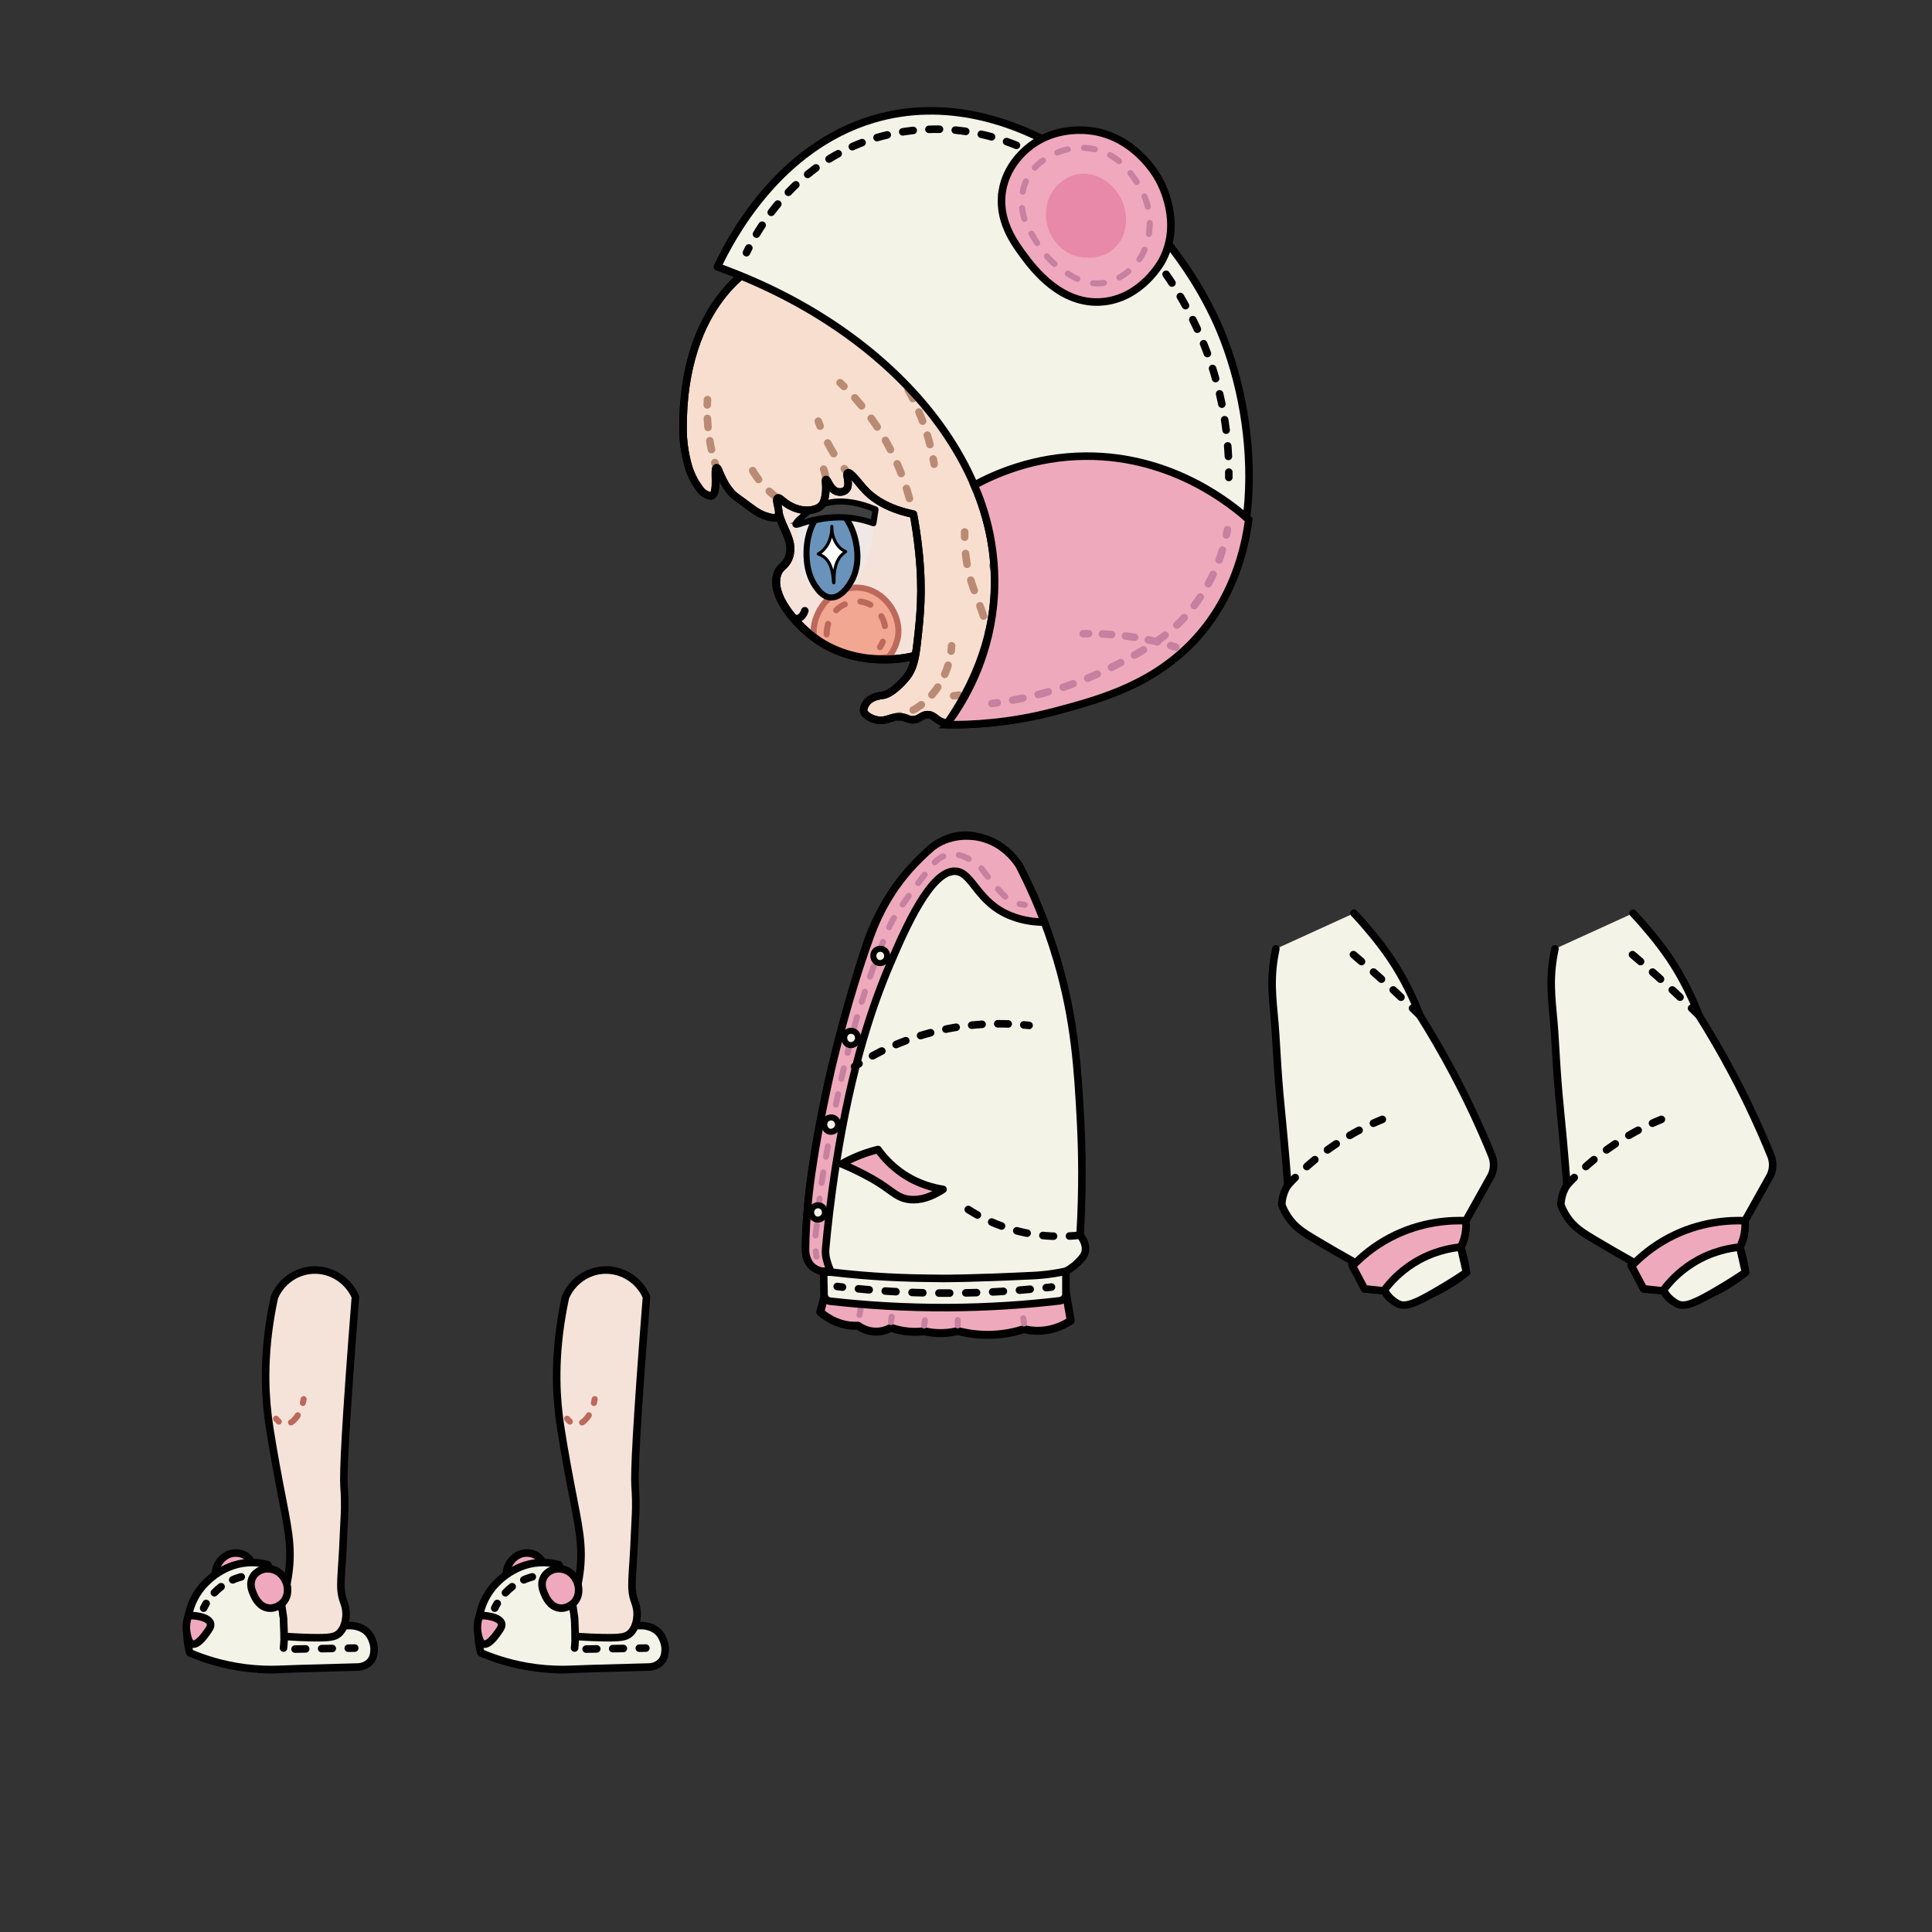 <?xml version="1.0" encoding="UTF-8"?>
<svg id="CharacterSide" xmlns="http://www.w3.org/2000/svg" viewBox="0 0 640 640">
  <rect x="0" y="0" width="640" height="640" fill="#333333" stroke="none"/>
  <defs>
    <style>
      .cls-1, .cls-2, .cls-3, .cls-4, .cls-5, .cls-6, .cls-7, .cls-8, .cls-9, .cls-10, .cls-11, .cls-12, .cls-13, .cls-14, .cls-15, .cls-16, .cls-17, .cls-18, .cls-19, .cls-20, .cls-21, .cls-22, .cls-23, .cls-24, .cls-25, .cls-26, .cls-27, .cls-28, .cls-29, .cls-30, .cls-31, .cls-32, .cls-33, .cls-34, .cls-35 {
        stroke-linecap: round;
        stroke-linejoin: round;
      }

      .cls-1, .cls-3, .cls-36, .cls-37, .cls-5, .cls-7, .cls-8, .cls-9, .cls-38, .cls-14, .cls-39, .cls-24, .cls-40, .cls-25, .cls-27, .cls-28, .cls-30, .cls-31, .cls-41 {
        stroke: #000;
      }

      .cls-1, .cls-4, .cls-11, .cls-12, .cls-38, .cls-15, .cls-18, .cls-19, .cls-22, .cls-42, .cls-26, .cls-27, .cls-29, .cls-33 {
        stroke-width: 2px;
      }

      .cls-1, .cls-28 {
        fill: #f4f3e7;
      }

      .cls-2 {
        stroke-dasharray: 0 0 3.14 4.71;
      }

      .cls-2, .cls-3, .cls-5, .cls-6, .cls-8, .cls-9, .cls-10, .cls-13, .cls-14, .cls-16, .cls-39, .cls-17, .cls-20, .cls-21, .cls-23, .cls-24, .cls-40, .cls-25, .cls-28, .cls-30, .cls-32, .cls-34, .cls-41, .cls-35 {
        stroke-width: 2.5px;
      }

      .cls-2, .cls-4, .cls-36, .cls-5, .cls-6, .cls-8, .cls-9, .cls-10, .cls-11, .cls-12, .cls-13, .cls-14, .cls-15, .cls-16, .cls-17, .cls-18, .cls-19, .cls-20, .cls-21, .cls-22, .cls-23, .cls-24, .cls-25, .cls-26, .cls-29, .cls-32, .cls-33, .cls-34, .cls-35 {
        fill: none;
      }

      .cls-2, .cls-10, .cls-13, .cls-16, .cls-17, .cls-21, .cls-32, .cls-34, .cls-35 {
        stroke: #ba8b74;
      }

      .cls-3, .cls-31, .cls-41 {
        fill: #eeaabc;
      }

      .cls-4 {
        stroke-dasharray: 0 0 3.62 5.43;
      }

      .cls-4, .cls-6, .cls-12, .cls-15, .cls-18, .cls-19, .cls-20, .cls-22, .cls-23, .cls-29 {
        stroke: #c681a0;
      }

      .cls-36, .cls-37, .cls-38, .cls-39, .cls-40, .cls-42, .cls-41 {
        stroke-miterlimit: 10;
      }

      .cls-36, .cls-37, .cls-31 {
        stroke-width: 2.64px;
      }

      .cls-37, .cls-39 {
        fill: #f5e3d9;
      }

      .cls-5 {
        stroke-dasharray: 0 0 2.99 4.49;
      }

      .cls-7 {
        fill: #fff;
      }

      .cls-8 {
        stroke-dasharray: 0 0 3.56 5.34;
      }

      .cls-9 {
        stroke-dasharray: 0 0 3.46 5.19;
      }

      .cls-10 {
        stroke-dasharray: 0 0 3.48 5.22;
      }

      .cls-11, .cls-42, .cls-26, .cls-33 {
        stroke: #bc695c;
      }

      .cls-12 {
        stroke-dasharray: 0 0 3.16 4.75;
      }

      .cls-38 {
        fill: #6993bb;
      }

      .cls-14 {
        stroke-dasharray: 0 0 3.49 5.24;
      }

      .cls-15 {
        stroke-dasharray: 0 0 3.54 5.31;
      }

      .cls-16 {
        stroke-dasharray: 0 0 3.21 4.82;
      }

      .cls-17 {
        stroke-dasharray: 0 0 3.6 5.41;
      }

      .cls-18 {
        stroke-dasharray: 0 0 3.84 5.76;
      }

      .cls-19 {
        stroke-dasharray: 0 0 3.51 5.27;
      }

      .cls-20 {
        stroke-dasharray: 0 0 3.07 4.6;
      }

      .cls-21, .cls-25, .cls-33 {
        stroke-dasharray: 0 0 3.52 5.29;
      }

      .cls-43 {
        fill: #e889a9;
      }

      .cls-44 {
        fill: #efe8e6;
      }

      .cls-23 {
        stroke-dasharray: 0 0 3.46 5.18;
      }

      .cls-40 {
        fill: #efa8bd;
      }

      .cls-42 {
        fill: #f1a791;
      }

      .cls-26 {
        stroke-dasharray: 0 0 3.3 4.4;
      }

      .cls-27 {
        fill: #3f3f3f;
      }

      .cls-29 {
        stroke-dasharray: 0 0 3.1 4.65;
      }

      .cls-30 {
        fill: #f8decf;
      }

      .cls-32 {
        stroke-dasharray: 0 0 2.98 4.46;
      }

      .cls-34 {
        stroke-dasharray: 0 0 4.06 6.09;
      }

      .cls-35 {
        stroke-dasharray: 0 0 3.26 4.89;
      }
    </style>
  </defs>
  <path class="cls-28" d="M189.13,552.99c1.41-.09,8.15-.31,26.2-.78,.48-.05,2.68-.33,4-2.16,.85-1.17,.94-2.43,1-3.17,.12-1.59-.32-2.81-.56-3.44-.14-.38-.53-1.42-1.28-2.33-1.82-2.24-4.76-2.55-5.56-2.61-10.01,.05-20.02,.1-30.04,.15-.17,4.77-.35,9.53-.52,14.3,1.15,.09,2.39,.15,3.71,.15,1.59,0,2.82-.08,3.04-.1Z"/>
  <path class="cls-40" d="M180.26,518.93c.38,2.18-.89,3.9-1.56,4.8-.71,.97-2.8,3.79-5.95,3.47-2.85-.29-4.3-2.93-4.37-3.07-1.48-2.8,.02-5.6,.26-6.03,.15-.28,1.82-3.26,5.2-3.61,.73-.07,2.83-.16,4.58,1.34,.34,.29,1.54,1.35,1.84,3.11Z"/>
  <path class="cls-28" d="M190.34,545.93c.75-7.55-.39-13.47-.97-16.03-1.07-4.67-2.68-8.55-4.23-11.57-1.54-.42-3.83-.86-6.58-.68-9.03,.58-14.59,7.24-15.41,8.25-7.39,9.13-4.17,20.58-3.85,21.63,4.59,1.95,10.76,4,18.24,4.96,4.31,.55,8.22,.64,11.6,.5"/>
  <path class="cls-40" d="M160.09,544.59c1.72,.55,4.02-2.68,4.7-3.62,.97-1.35,1.58-2.19,1.37-3.13-.42-1.86-3.99-2.59-6.07-2.64-.51-.01-.95,.02-1.27,.05-.47,1.35-1.01,3.61-.41,6.21,.28,1.23,.64,2.8,1.68,3.13Z"/>
  <g>
    <path class="cls-24" d="M163.88,532.72c.18-.37,.45-.9,.83-1.55"/>
    <path class="cls-5" d="M167.43,527.61c1.34-1.4,3.09-2.82,5.34-3.93,2.08-1.02,4.07-1.53,5.78-1.77"/>
    <path class="cls-24" d="M180.79,521.72c.7-.02,1.29,0,1.76,.03"/>
  </g>
  <path class="cls-39" d="M187.3,429.77c-3.67,17.03-3.2,30.3-2.1,39.25,.69,5.6,2.35,14.9,3.85,22.81,2.61,13.69,4.3,20.18,2.96,29.63-.6,4.21-1.59,7.6-2.36,9.83,.23,1.58,.46,3.16,.69,4.74,.07,2.01,.15,4.02,.22,6.03,3.69,.29,6.81,.4,9.15,.44,5.99,.11,7.59-.22,8.89-1.33,1.9-1.63,2.25-4.21,2.37-5.04,.39-2.73-.48-4.92-.74-5.63-1.68-4.54-.54-8.23-.01-22.21,.16-4.21,.35-6.18,.39-8.76,.05-3.89-.19-6.75-.23-7.25-.28-4.32,.4-19.71,3.78-62.67-2.42-5.59-8.01-9.13-14-8.89-5.63,.23-10.66,3.77-12.86,9.05Z"/>
  <path class="cls-40" d="M179.93,522.89c-.87,2.03-.04,4,.39,5.03,.47,1.11,1.84,4.34,4.98,4.76,2.84,.38,4.86-1.85,4.97-1.97,2.09-2.38,1.28-5.45,1.16-5.93-.08-.3-1.01-3.6-4.22-4.73-.69-.24-2.72-.82-4.77,.24-.4,.2-1.81,.95-2.51,2.59Z"/>
  <path class="cls-25" d="M194.16,546.28l19.78-.33"/>
  <g>
    <path class="cls-11" d="M187.87,469.96c.31,.4,.62,.71,.91,.96"/>
    <path class="cls-26" d="M192.82,471.21c1.23-.78,2.41-2.28,3.24-4.34"/>
    <path class="cls-11" d="M196.74,464.76c.1-.42,.19-.85,.27-1.29"/>
  </g>
  <path class="cls-28" d="M92.71,552.99c1.41-.09,8.15-.31,26.2-.78,.48-.05,2.68-.33,4-2.16,.85-1.17,.94-2.43,1-3.17,.12-1.59-.32-2.81-.56-3.44-.14-.38-.53-1.42-1.28-2.33-1.82-2.24-4.76-2.55-5.56-2.61-10.01,.05-20.02,.1-30.04,.15-.17,4.77-.35,9.53-.52,14.3,1.15,.09,2.39,.15,3.71,.15,1.59,0,2.82-.08,3.04-.1Z"/>
  <path class="cls-40" d="M83.84,518.93c.38,2.18-.89,3.9-1.56,4.8-.71,.97-2.8,3.79-5.95,3.47-2.85-.29-4.3-2.93-4.37-3.07-1.48-2.8,.02-5.6,.26-6.03,.15-.28,1.82-3.26,5.2-3.61,.73-.07,2.83-.16,4.58,1.34,.34,.29,1.54,1.35,1.84,3.11Z"/>
  <path class="cls-28" d="M93.92,545.93c.75-7.55-.39-13.47-.97-16.03-1.07-4.67-2.68-8.55-4.23-11.57-1.54-.42-3.83-.86-6.58-.68-9.03,.58-14.59,7.24-15.41,8.25-7.39,9.13-4.17,20.58-3.85,21.63,4.59,1.95,10.76,4,18.24,4.96,4.31,.55,8.22,.64,11.6,.5"/>
  <path class="cls-40" d="M63.67,544.59c1.72,.55,4.02-2.68,4.7-3.62,.97-1.35,1.58-2.19,1.37-3.13-.42-1.86-3.99-2.59-6.07-2.64-.51-.01-.95,.02-1.27,.05-.47,1.35-1.01,3.61-.41,6.21,.28,1.23,.64,2.8,1.68,3.13Z"/>
  <g>
    <path class="cls-24" d="M67.46,532.72c.18-.37,.45-.9,.83-1.55"/>
    <path class="cls-5" d="M71.01,527.61c1.34-1.4,3.09-2.82,5.34-3.93,2.08-1.02,4.07-1.53,5.78-1.77"/>
    <path class="cls-24" d="M84.37,521.72c.7-.02,1.29,0,1.76,.03"/>
  </g>
  <path class="cls-39" d="M90.88,429.77c-3.67,17.03-3.2,30.3-2.1,39.25,.69,5.6,2.35,14.9,3.85,22.81,2.61,13.69,4.3,20.18,2.96,29.63-.6,4.21-1.59,7.6-2.36,9.83,.23,1.58,.46,3.16,.69,4.74,.07,2.01,.15,4.02,.22,6.03,3.69,.29,6.81,.4,9.15,.44,5.99,.11,7.59-.22,8.89-1.33,1.9-1.63,2.25-4.21,2.37-5.04,.39-2.73-.48-4.92-.74-5.63-1.68-4.54-.54-8.23-.01-22.21,.16-4.21,.35-6.18,.39-8.76,.05-3.89-.19-6.75-.23-7.25-.28-4.32,.4-19.71,3.78-62.67-2.42-5.59-8.01-9.13-14-8.89-5.63,.23-10.66,3.77-12.86,9.05Z"/>
  <path class="cls-40" d="M83.51,522.89c-.87,2.03-.04,4,.39,5.03,.47,1.11,1.84,4.34,4.98,4.76,2.84,.38,4.86-1.85,4.97-1.97,2.09-2.38,1.28-5.45,1.16-5.93-.08-.3-1.01-3.6-4.22-4.73-.69-.24-2.72-.82-4.77,.24-.4,.2-1.81,.95-2.51,2.59Z"/>
  <path class="cls-25" d="M97.74,546.28l19.78-.33"/>
  <g>
    <path class="cls-11" d="M91.45,469.96c.31,.4,.62,.71,.91,.96"/>
    <path class="cls-26" d="M96.4,471.21c1.23-.78,2.41-2.28,3.24-4.34"/>
    <path class="cls-11" d="M100.32,464.76c.1-.42,.19-.85,.27-1.29"/>
  </g>
  <g>
    <path class="cls-31" d="M273.93,426.12c-.7,2.95-1.44,5.79-2.21,8.52,1.29,1.1,3.11,2.39,5.42,3.32,2.86,1.15,5.36,1.28,7.07,1.2,1.01,.7,2.76,1.7,5.07,1.92,2.68,.26,4.79-.66,5.88-1.25,1.65,.58,3.68,1.1,6.03,1.28,1.85,.15,3.52,.06,4.94-.13,1.68,.4,3.75,.7,6.11,.63,1.9-.05,3.6-.34,5.03-.7,3.02,.79,6.89,1.42,11.37,1.25,4.16-.16,7.74-.96,10.59-1.87,1.97,.49,4.94,.9,8.48,.14,2.97-.63,5.34-1.87,6.99-2.94-2.33-13.45-4.66-26.9-7-40.35-1.97,.04-4.21,.23-6.65,.7-2.43,.47-4.61,1.12-6.5,1.83-2.8-.37-6.19-.51-10,0-2.49,.33-4.74,.89-6.72,1.52-1.08-.2-2.43-.33-3.96-.22-1.65,.13-3.06,.51-4.17,.91-1.37-.81-3.17-1.68-5.34-2.22-1.73-.43-3.28-.54-4.56-.52-1.11-.44-2.42-.82-3.88-1.04-2.95-.44-5.48-.05-7.33,.46-3.2-1-6.41-2-9.61-2.99-.9,9.33-2.46,19.64-5.05,30.54Z"/>
    <g>
      <path class="cls-22" d="M284.72,435.61c.11-.57,.22-1.15,.33-1.73"/>
      <path class="cls-15" d="M285.95,428.64c.31-1.94,.6-3.96,.86-6.05,.4-3.1,.7-6.07,.94-8.9"/>
      <path class="cls-22" d="M287.96,411.04c.04-.59,.08-1.18,.12-1.76"/>
    </g>
    <g>
      <path class="cls-22" d="M295.16,437.95c.08-.58,.15-1.16,.23-1.75"/>
      <path class="cls-12" d="M295.99,431.49c.08-.66,.16-1.32,.24-1.99,.79-6.54,1.47-12.96,2.06-19.24"/>
      <path class="cls-22" d="M298.5,407.9c.05-.59,.1-1.17,.16-1.75"/>
    </g>
    <g>
      <path class="cls-22" d="M306.14,439.1c.08-.57,.17-1.15,.25-1.74"/>
      <path class="cls-29" d="M306.97,432.75c.11-.98,.22-1.97,.33-2.98,.36-3.52,.62-6.91,.79-10.14"/>
      <path class="cls-22" d="M308.2,417.3c.03-.59,.05-1.18,.07-1.76"/>
    </g>
    <g>
      <path class="cls-22" d="M339.23,438.41c-.09-.58-.18-1.16-.27-1.74"/>
      <path class="cls-18" d="M338.11,430.98c-.28-1.94-.55-3.92-.81-5.91-.46-3.49-.88-6.91-1.25-10.26"/>
      <path class="cls-22" d="M335.73,411.94c-.06-.59-.12-1.17-.18-1.75"/>
    </g>
    <g>
      <path class="cls-22" d="M317.27,439.04c0-.58,0-1.17-.02-1.76"/>
      <path class="cls-22" d="M317.09,431.27c-.02-.59-.05-1.18-.08-1.76"/>
    </g>
  </g>
  <path class="cls-28" d="M302.32,287.02c-9.94,10.61-13.99,22.03-15.2,25.56,0,0-19.51,56.8-20.3,100.59-.03,1.64,.11,4.19,1.83,5.98,1.33,1.39,3.1,1.81,4.17,1.96,.05,2.44,.1,4.88,.15,7.31-.01,.13-.11,1.27,.77,2.06,.64,.58,1.4,.6,1.6,.6,11.51,1.29,24.45,2.14,38.59,2.08,13.47-.06,25.84-.94,36.89-2.22,.22-.01,.87-.08,1.47-.58,.55-.46,.75-1.03,.81-1.25v-8c2.13-1.13,3.58-2.45,4.54-3.5,.87-.96,1.48-1.64,1.78-2.67,.78-2.64-1.17-5.2-1.63-5.78,.92-15.38,.66-28.33,.15-37.93-.89-16.75-1.85-33.09-7.7-53.04-3.97-13.52-8.86-24.21-12.6-31.44-1-1.3-8.57-10.81-19.1-10.04-6.92,.51-11.53,5.3-16.21,10.3Z"/>
  <path class="cls-3" d="M275.37,421.42c-.26-.49-.53-1.05-.77-1.67-.3-.75-.51-1.45-.66-2.07,0,0,0,0,0,0-.4-1.24-.55-2.56-.44-3.96,.59-6.57,1.62-16.36,3.47-28.16,5.23-33.24,12.44-53.45,17.86-66.17,4.89-11.49,13.7-31.74,21.97-30.75,5.48,.65,6.94,10.33,18.03,14.75,4.58,1.83,8.73,2.07,11.13,2.06-1.14-3-2.41-6.14-3.85-9.37-1.47-3.3-2.97-6.41-4.47-9.32-.82-1.31-4.84-7.44-12.8-9.31-1.32-.31-7.05-1.51-13,1.3-2.41,1.14-3.88,2.52-6.72,5.25-5.92,5.68-9.41,11.17-10.62,13.17-3.58,5.86-5.43,10.85-6.33,13.33-7.37,20.3-12.38,41.94-12.81,43.82-.57,2.48-4.3,18.93-6.52,34.47-1.23,8.66-1.75,15.32-1.93,21.49-.05,1.61-.06,2.94-.07,3.85,0,1.19,.36,3.06,1.41,4.53,2.1,2.94,6.53,2.8,7.13,2.77Z"/>
  <g>
    <path class="cls-22" d="M270.5,416.28c-.08-.44-.18-1.03-.26-1.74"/>
    <path class="cls-19" d="M270.14,409.27c.11-1.31,.28-2.25,.35-2.66,1.14-6.36-.19-5.84,3.78-27,2.33-12.44,4.31-22.99,8.22-37.56,1.11-4.14,5.38-19.76,12.56-36,0,0,2.11-4.77,13-18.56,1.19-1.5,2.98-3.71,5.89-4.33,4.87-1.04,9.64,3.06,10.67,4,.97,.89,.31,.5,4.11,5.11,3.24,3.93,4.67,5.36,6.57,6.29"/>
    <path class="cls-22" d="M337.76,299.45c.68,.16,1.28,.23,1.74,.27"/>
  </g>
  <path class="cls-24" d="M272.83,421.11c1.74,.22,4.23,.52,7.22,.83,13.59,1.4,23.87,1.49,32.44,1.56,0,0,8.98,.06,29.44-.93,1.24-.06,3.9-.2,7.33-.74,1.68-.26,3.02-.54,3.83-.72"/>
  <path class="cls-1" d="M273.73,370.8c-.86,.81-.69,1.97-.66,2.12,.13,.77,.65,1.63,1.55,1.91,1.14,.35,2.49-.36,2.89-1.57,.35-1.05-.1-2.31-1.13-2.84-.86-.45-1.95-.29-2.65,.37Z"/>
  <path class="cls-1" d="M269.39,399.9c-.86,.81-.69,1.97-.66,2.12,.13,.77,.65,1.63,1.55,1.91,1.14,.35,2.49-.36,2.89-1.57,.35-1.05-.1-2.31-1.13-2.84-.86-.45-1.95-.29-2.65,.37Z"/>
  <path class="cls-1" d="M280.34,342.1c-.86,.81-.69,1.97-.66,2.12,.13,.77,.65,1.63,1.55,1.91,1.14,.35,2.49-.36,2.89-1.57,.35-1.05-.1-2.31-1.13-2.84-.86-.45-1.95-.29-2.65,.37Z"/>
  <path class="cls-1" d="M290,314.93c-.86,.81-.69,1.97-.66,2.12,.13,.77,.65,1.63,1.55,1.91,1.14,.35,2.49-.36,2.89-1.57,.35-1.05-.1-2.31-1.13-2.84-.86-.45-1.95-.29-2.65,.37Z"/>
  <path class="cls-3" d="M278.82,385.57c1.65-.94,3.61-1.92,5.87-2.82,2.24-.89,4.33-1.51,6.17-1.96,1.55,2.18,4.18,5.29,8.22,8.03,5.28,3.56,10.4,4.73,13.31,5.17-5.39,3.52-9.3,3.7-11.87,3.23-3.85-.72-5.49-3.26-11.43-6.64-4.28-2.43-7.94-4.05-10.28-5.01Z"/>
  <g>
    <path class="cls-24" d="M277.33,426.16c.58,.07,1.16,.14,1.75,.21"/>
    <path class="cls-8" d="M284.38,426.94c9.45,.92,19.81,1.48,30.97,1.41,10.25-.06,19.8-.64,28.56-1.52"/>
    <path class="cls-24" d="M346.56,426.55c.59-.06,1.17-.13,1.75-.2"/>
  </g>
  <path class="cls-25" d="M357.79,409.16c-4.99,.59-13.33,.91-22.96-2-7.05-2.13-12.42-5.27-16-7.78"/>
  <g>
    <path class="cls-24" d="M283.08,353.31c.47-.3,.96-.62,1.48-.95"/>
    <path class="cls-9" d="M289.04,349.75c6.66-3.62,16.04-7.58,27.82-9.48,7.48-1.21,14.19-1.3,19.7-.96"/>
    <path class="cls-24" d="M339.15,339.51c.6,.05,1.18,.11,1.75,.17"/>
  </g>
  <g>
    <path class="cls-28" d="M422.64,314.33c-.12,.57-.3,1.43-.48,2.49-1.67,9.75-.14,16.63,.4,25.66,.55,9.23,.83,13.84,1.34,19.73,.62,7.06,1.17,11.61,2.06,22.28,.29,3.42,.51,6.25,.65,8.15-.43,.66-.92,1.55-1.31,2.66-.53,1.52-.67,2.86-.69,3.82,.37,1,1.01,2.45,2.06,4.01,2.29,3.41,5.07,5.15,8.91,7.44,5,2.99,9.23,5.4,12.44,7.19-.07,.2-.28,.87,0,1.66,.23,.66,.68,1.03,.87,1.16,1.05,2.13,2.09,4.26,3.14,6.39,2.19,.14,4.38,.28,6.56,.42,.21,.56,.83,1.96,2.34,3.05,1.5,1.09,3.03,1.24,3.62,1.27,3.09-.6,5.6-1.43,7.44-2.15,2.44-.96,7.02-2.81,11.45-6.95,.63-.59,1.13-1.1,1.47-1.47,.08-1.23,.07-2.77-.2-4.5-.2-1.34-.51-2.52-.84-3.5,.27-.45,.64-1.14,.96-2.03,.52-1.48,.61-2.75,.71-4.3,.04-.63,.07-1.44,.05-2.4,2.77-4.96,5.55-9.92,8.32-14.88,.29-.58,.63-1.41,.78-2.45,.28-1.9-.19-3.44-.49-4.21-3.47-8.54-7.65-17.69-12.72-27.25-3.65-6.89-7.38-13.27-11.07-19.14-2.14-5.57-5.24-12.26-9.64-18.81-4.06-6.04-8.84-11.4-10.47-13.22-.72-.81-1.34-1.47-1.77-1.93"/>
    <path class="cls-3" d="M448.02,419.4c2.74-2.86,6.84-6.46,12.5-9.44,10.33-5.43,20.09-5.77,25.07-5.58,.1,1.12,.12,2.68-.24,4.51-.36,1.81-.97,3.24-1.48,4.23,.48,1.45,.94,3.08,1.31,4.87,.26,1.24,.45,2.42,.59,3.52-2.43,2-5.82,4.39-10.18,6.46-4.2,1.99-8.04,3.09-11.04,3.72-.3,.02-2.17,.14-3.62-1.27-1.06-1.03-1.28-2.26-1.34-2.68-2.52-.27-5.05-.53-7.57-.8-1.33-2.52-2.67-5.03-4-7.55Z"/>
    <path class="cls-25" d="M426.62,392.62c3.71-4.05,8.85-8.89,15.64-13.46,5.71-3.84,11.13-6.5,15.66-8.35"/>
    <path class="cls-28" d="M458.59,427.36c1.81-2.43,4.94-5.98,9.77-8.99,6.25-3.9,12.24-4.93,15.52-5.26,.63,2.8,1.27,5.59,1.9,8.39-4.24,2.85-8.02,5.12-11.08,6.87-5.56,3.18-8.99,4.74-11.43,3.6-1.75-.82-3.13-2.35-3.13-2.35-.76-.85-1.25-1.67-1.55-2.27Z"/>
    <path class="cls-25" d="M470.43,336.46c-4.33-4.29-8.93-8.64-13.82-13.02-3.03-2.72-6.03-5.33-9-7.83"/>
  </g>
  <g>
    <path class="cls-28" d="M515.09,314.33c-.12,.57-.3,1.43-.48,2.49-1.67,9.75-.14,16.63,.4,25.66,.55,9.23,.83,13.84,1.34,19.73,.62,7.06,1.17,11.61,2.06,22.28,.29,3.42,.51,6.25,.65,8.15-.43,.66-.92,1.55-1.31,2.66-.53,1.52-.67,2.86-.69,3.82,.37,1,1.01,2.45,2.06,4.01,2.29,3.41,5.07,5.15,8.91,7.44,5,2.99,9.23,5.4,12.44,7.19-.07,.2-.28,.87,0,1.66,.23,.66,.68,1.03,.87,1.16,1.05,2.13,2.09,4.26,3.14,6.39,2.19,.14,4.38,.28,6.56,.42,.21,.56,.83,1.96,2.34,3.05,1.5,1.09,3.03,1.24,3.62,1.27,3.09-.6,5.6-1.43,7.44-2.15,2.44-.96,7.02-2.81,11.45-6.95,.63-.59,1.13-1.1,1.47-1.47,.08-1.23,.07-2.77-.2-4.5-.2-1.34-.51-2.52-.84-3.5,.27-.45,.64-1.14,.96-2.03,.52-1.48,.61-2.75,.71-4.3,.04-.63,.07-1.44,.05-2.4,2.77-4.96,5.55-9.92,8.32-14.88,.29-.58,.63-1.41,.78-2.45,.28-1.9-.19-3.44-.49-4.21-3.47-8.54-7.65-17.69-12.72-27.25-3.65-6.89-7.38-13.27-11.07-19.14-2.14-5.57-5.24-12.26-9.64-18.81-4.06-6.04-8.84-11.4-10.47-13.22-.72-.81-1.34-1.47-1.77-1.93"/>
    <path class="cls-3" d="M540.47,419.4c2.74-2.86,6.84-6.46,12.5-9.44,10.33-5.43,20.09-5.77,25.07-5.58,.1,1.12,.12,2.68-.24,4.51-.36,1.81-.97,3.24-1.48,4.23,.48,1.45,.94,3.08,1.31,4.87,.26,1.24,.45,2.42,.59,3.52-2.43,2-5.82,4.39-10.18,6.46-4.2,1.99-8.04,3.09-11.04,3.72-.3,.02-2.17,.14-3.62-1.27-1.06-1.03-1.28-2.26-1.34-2.68-2.52-.27-5.05-.53-7.57-.8-1.33-2.52-2.67-5.03-4-7.55Z"/>
    <path class="cls-25" d="M519.06,392.62c3.71-4.05,8.85-8.89,15.64-13.46,5.71-3.84,11.13-6.5,15.66-8.35"/>
    <path class="cls-28" d="M551.03,427.36c1.81-2.43,4.94-5.98,9.77-8.99,6.25-3.9,12.24-4.93,15.52-5.26,.63,2.8,1.27,5.59,1.9,8.39-4.24,2.85-8.02,5.12-11.08,6.87-5.56,3.18-8.99,4.74-11.43,3.6-1.75-.82-3.13-2.35-3.13-2.35-.76-.85-1.25-1.67-1.55-2.27Z"/>
    <path class="cls-25" d="M562.87,336.46c-4.33-4.29-8.93-8.64-13.82-13.02-3.03-2.72-6.03-5.33-9-7.83"/>
  </g>
  <g>
    <g>
      <path class="cls-37" d="M257.48,166.88c.29,7.27,6.03,11.62,3.87,17.72-1.11,3.13-2.9,2.79-3.85,5.63-2.32,6.94,5.94,16.24,11.85,20.74,8.85,6.74,18.42,7.29,21.93,7.45,11.44,.5,20.02-3.81,23.7-5.97,14.09-16.62,14.29-39.93,2.07-54.22-14.17-16.58-41.87-17.3-52.74-6.22-1.28,1.31-7.14,7.27-6.83,14.88Z"/>
      <g>
        <path class="cls-24" d="M261.5,203.22c.65,1.25,1.74,1.9,2.82,1.67,1.63-.35,2.27-2.48,2.29-2.57"/>
        <path class="cls-42" d="M297.62,208.7c.1,4.32-2.13,7.57-3.17,8.89-2.7,.44-7.7,.88-13.57-.82-5.39-1.56-9.14-4.23-11.2-5.94-.11-.59-.19-1.31-.16-2.13,.17-5.59,5.15-14.05,14.05-14.05,8.36,0,13.89,7.46,14.05,14.05Z"/>
        <path class="cls-44" d="M264.7,174.11c-.56,1.52-1.48,4.57-1.21,8.45,.09,1.35,.5,7.18,4.54,11.05,3.15,3.02,7.25,3.64,10.5,2.48,6.83-2.43,9.18-12.18,9.9-15.15,.76-3.14,.9-5.87,.91-7.7-3.01-1.06-7.53-2.19-13.03-1.89-4.86,.27-8.83,1.56-11.61,2.76Z"/>
        <path class="cls-38" d="M269.79,172.42c-.96,1.81-2.06,4.5-2.46,7.96-.23,2.01-.73,8.67,2.73,13.7,.87,1.26,2.39,3.48,4.75,3.81,4.44,.63,7.58-6.01,7.77-6.42,2.68-5.84,.91-12.23,.5-13.7-.85-3.06-2.16-5.19-3.03-6.39-1.45-.05-3.04-.02-4.75,.13-2.02,.18-3.87,.51-5.52,.91Z"/>
        <path class="cls-7" d="M275.55,174.37c.02,.84,0,3.36-1.31,5.81-1.11,2.06-2.55,2.98-3.18,3.33,1.02,.34,2.23,1,3.18,2.35,2,2.86,1.71,7.26,1.97,7.24,.25-.02-.36-4.02,1.21-7.24,.76-1.57,1.84-2.53,2.73-3.13-.61-.25-1.93-.93-3.03-2.61-1.54-2.34-1.57-5.01-1.57-5.74Z"/>
        <path class="cls-27" d="M263.49,173.73c-.24-.68,3.3-3.59,5.45-4.96,3.19-2.02,9.81-4.76,21.1,0-.24,1.52-.47,3.04-.71,4.57-3.79-1.36-7-1.81-9.29-1.96-6.05-.38-11.24,1.01-11.81,1.17-2.76,.76-4.58,1.64-4.75,1.17Z"/>
        <path class="cls-33" d="M273.83,210.15c-.01-.45-.09-5.85,4.33-9,.58-.41,4.34-2.99,8.78-1.44,4.94,1.72,6.05,6.93,6.11,7.22,.76,3.85-1.14,6.83-1.56,7.44"/>
      </g>
      <path class="cls-36" d="M257.48,166.88c.29,7.27,6.03,11.62,3.87,17.72-1.11,3.13-2.9,2.79-3.85,5.63-2.32,6.94,5.94,16.24,11.85,20.74,8.85,6.74,18.42,7.29,21.93,7.45,11.44,.5,20.02-3.81,23.7-5.97,14.09-16.62,14.29-39.93,2.07-54.22-14.17-16.58-41.87-17.3-52.74-6.22-1.28,1.31-7.14,7.27-6.83,14.88Z"/>
    </g>
    <g>
      <path class="cls-30" d="M251.36,87.34c17.9-8.21,37.02,1.7,40.52,3.51,13.57,7.03,19.64,17.73,27.93,31.58,11.41,19.08,14.48,38.64,20.62,77.78,.27,1.7,.92,6.09,0,11.61-2.35,14.17-12.97,23.6-20.1,26.36-2.5,.97-5.58,2.16-8.48,.91-2.06-.89-2.75-2.45-4.7-2.35-1.9,.1-2.56,1.67-4.83,1.7-1.22,.02-1.49-.43-2.87-.78-3.82-.97-5.3,1.57-9,.82-1.9-.39-4.26-1.62-4.37-3.16-.06-.91,.64-2.35,1.69-3.28,0,0,.06-.06,.14-.12,1.65-1.35,4.13-1.55,4.31-1.57,3.18-.27,7.14-4.89,7.76-5.61,2.53-2.94,3.25-6.31,3.91-12.27,.93-8.32,1.85-16.45,.52-29.49-.55-5.38-1.28-9.77-1.83-12.66-9-1.85-13.88-5.5-16.7-8.74-1.48-1.7-4.25-5.42-5.09-4.96-.78,.43,1.09,3.98-.52,5.61-.73,.74-1.96,.89-2.87,.65-2.45-.63-3.25-4.22-3.78-4.05-.42,.14,.3,2.32-.26,5.48-.35,1.99-.92,2.71-1.17,3-.97,1.09-2.25,1.38-3.13,1.57-.5,.1-3.16,.62-6.52-.91-3.12-1.42-4.27-3.42-4.96-3-1.01,.61,1.4,4.97-.13,6.26-.7,.59-1.89,.26-3.26-.13-2.35-.66-3.93-1.8-5.22-2.74-3.92-2.87-5.88-4.31-6.13-4.57-4.09-4.21-4.69-9.06-5.48-8.87-1.04,.24,.66,8.4-1.57,9.27-.61,.24-1.34-.14-2.09-.52-1.18-.6-1.76-1.46-2.87-3.13-.49-.74-1.38-2.19-2.18-4.23,0,0-.31-.8-.56-1.64,0,0-1.76-5.51-1.83-11.88-.49-43.71,25.12-55.45,25.12-55.45Z"/>
      <g>
        <path class="cls-13" d="M280.87,105.61c.44,.34,.9,.71,1.37,1.1"/>
        <path class="cls-35" d="M285.91,109.94c4.21,3.93,9.05,9.33,13.36,16.43,5.31,8.75,7.98,17.06,9.37,23.28"/>
        <path class="cls-13" d="M309.14,152.04c.12,.6,.22,1.18,.31,1.73"/>
      </g>
      <g>
        <path class="cls-13" d="M319.55,176.2c-.01,.6-.01,1.19,0,1.76"/>
        <path class="cls-17" d="M319.85,183.36c.51,4.82,1.56,8.58,2.57,11.37,.69,1.89,2.35,6.08,4.44,12.53,1.18,3.66,1.8,5.9,1.83,8.87,.02,2.43,.05,5.67-1.83,8.61-1.7,2.67-4.33,4.1-6.6,4.86"/>
        <path class="cls-13" d="M317.64,230.27c-.84,.15-1.47,.2-1.74,.22"/>
      </g>
      <g>
        <path class="cls-13" d="M328.94,187.42c.18,.57,.35,1.13,.52,1.69"/>
        <path class="cls-2" d="M330.79,193.63c1.38,4.83,2.49,9.15,3.37,12.85,.91,3.8,1.64,7.21,.78,11.48-.29,1.47-.73,2.79-1.21,3.95"/>
        <path class="cls-13" d="M332.72,224.02c-.31,.57-.62,1.07-.9,1.51"/>
      </g>
      <g>
        <path class="cls-13" d="M296.39,237.54c.5-.11,1.07-.26,1.7-.46"/>
        <path class="cls-16" d="M302.51,235.2c.75-.41,1.52-.89,2.29-1.45,4.42-3.17,6.48-7.03,7.44-8.87,1.27-2.45,2.01-4.8,2.45-6.83"/>
        <path class="cls-13" d="M315.08,215.67c.08-.64,.13-1.23,.16-1.75"/>
      </g>
      <g>
        <path class="cls-13" d="M280.79,156.63c-.37-.43-.74-.89-1.11-1.37"/>
        <path class="cls-34" d="M276.19,150.27c-.08-.12-.15-.24-.22-.37-1.25-2.05-2.27-4.04-3.12-5.91"/>
        <path class="cls-13" d="M271.67,141.18c-.22-.57-.42-1.12-.6-1.65"/>
      </g>
      <g>
        <path class="cls-13" d="M237.33,154.93c-.18-.54-.36-1.1-.53-1.68"/>
        <path class="cls-32" d="M235.69,148.93c-.13-.61-.26-1.23-.38-1.86-.73-3.9-1.01-7.51-1.04-10.69"/>
        <path class="cls-13" d="M234.29,134.14c.02-.61,.04-1.19,.07-1.76"/>
      </g>
      <g>
        <path class="cls-13" d="M278.29,126.79c.42,.39,.84,.8,1.27,1.22"/>
        <path class="cls-10" d="M283.16,131.79c2.62,2.93,5.34,6.38,7.92,10.4,6.03,9.39,9.15,18.48,10.84,25.48"/>
        <path class="cls-13" d="M302.48,170.22c.12,.6,.24,1.17,.34,1.73"/>
      </g>
      <path class="cls-21" d="M257.56,164.98c-1.38-1-2.95-2.31-4.5-4.01-2.69-2.94-4.31-5.91-5.29-8.12"/>
      <path class="cls-21" d="M273.61,158.84c-.07-.74-.21-1.62-.49-2.58-.43-1.49-1.04-2.67-1.57-3.52"/>
      <path class="cls-24" d="M251.36,87.34c17.9-8.21,37.02,1.7,40.52,3.51,13.57,7.03,19.64,17.73,27.93,31.58,11.41,19.08,14.48,38.64,20.62,77.78,.27,1.7,.92,6.09,0,11.61-2.35,14.17-12.97,23.6-20.1,26.36-2.5,.97-5.58,2.16-8.48,.91-2.06-.89-2.75-2.45-4.7-2.35-1.9,.1-2.56,1.67-4.83,1.7-1.22,.02-1.49-.43-2.87-.78-3.82-.97-5.3,1.57-9,.82-1.9-.39-4.26-1.62-4.37-3.16-.06-.91,.64-2.35,1.69-3.28,0,0,.06-.06,.14-.12,1.65-1.35,4.13-1.55,4.31-1.57,3.18-.27,7.14-4.89,7.76-5.61,2.53-2.94,3.25-6.31,3.91-12.27,.93-8.32,1.85-16.45,.52-29.49-.55-5.38-1.28-9.77-1.83-12.66-9-1.85-13.88-5.5-16.7-8.74-1.48-1.7-4.25-5.42-5.09-4.96-.78,.43,1.09,3.98-.52,5.61-.73,.74-1.96,.89-2.87,.65-2.45-.63-3.25-4.22-3.78-4.05-.42,.14,.3,2.32-.26,5.48-.35,1.99-.92,2.71-1.17,3-.97,1.09-2.25,1.38-3.13,1.57-.5,.1-3.16,.62-6.52-.91-3.12-1.42-4.27-3.42-4.96-3-1.01,.61,1.4,4.97-.13,6.26-.7,.59-1.89,.26-3.26-.13-2.35-.66-3.93-1.8-5.22-2.74-3.92-2.87-5.88-4.31-6.13-4.57-4.09-4.21-4.69-9.06-5.48-8.87-1.04,.24,.66,8.4-1.57,9.27-.61,.24-1.34-.14-2.09-.52-1.18-.6-1.76-1.46-2.87-3.13-.49-.74-1.38-2.19-2.18-4.23,0,0-.31-.8-.56-1.64,0,0-1.76-5.51-1.83-11.88-.49-43.71,25.12-55.45,25.12-55.45Z"/>
    </g>
  </g>
  <path class="cls-28" d="M237.64,88.4c4.55-9.59,20.23-39.53,51.56-48.91,46.83-14.01,97.08,27.36,114.96,69.84,13.91,33.04,14.77,81.57-11.26,105.48-15.59,14.32-41.45,20.38-47.41,21.78-12.91,3.02-24.08,3.57-32,3.46,13.28-19.05,15.66-35.54,16-44.8,1.58-42.89-34.93-86.46-91.85-106.86Z"/>
  <path class="cls-41" d="M322.74,160.73c6.84-3.71,19.85-9.53,36.9-9.63,29.1-.18,48.83,16.41,54.01,21.05-2.61,20.16-11.49,32.34-15.87,37.54-14.28,16.93-33.35,21.97-48.4,25.96-14.75,3.9-27.43,4.52-35.88,4.41,4.33-5.73,12.61-18.27,15.19-36.38,2.92-20.43-3.05-36.38-5.95-42.95Z"/>
  <g>
    <path class="cls-24" d="M247.27,83.71c.22-.46,.48-.99,.78-1.57"/>
    <path class="cls-14" d="M250.6,77.56c5.29-8.82,15.78-22.5,33.79-29.85,3.09-1.26,13.49-5.24,27.33-4.89,41.21,1.03,68.34,39.23,73.78,46.89,12.34,17.37,16.89,33.91,18.44,40.44,2.15,9.02,2.91,17.1,3.08,23.62"/>
    <path class="cls-24" d="M407.06,156.4c0,.6,0,1.19,0,1.76"/>
  </g>
  <g>
    <path class="cls-40" d="M332.06,63.1c-1.68,9.73,3.97,17.37,6.94,21.39,3.19,4.31,12.49,16.9,26.53,15.45,12.7-1.31,19.16-13.06,19.49-13.69,6.59-12.47-.11-24.95-1.16-26.89-.66-1.23-8.11-14.55-23.19-16.1-3.25-.33-12.63-.71-20.43,5.98-1.5,1.29-6.84,6.02-8.19,13.86Z"/>
    <path class="cls-43" d="M350.16,61.51c1.17-1.22,3.86-3.54,7.73-3.92,6.13-.6,12.04,4,14.15,9.71,1.58,4.28,1.62,10.83-2.95,14.99-5.28,4.8-12.49,2.59-12.94,2.45-5.57-1.8-8.98-6.96-9.58-12-.11-.95-.7-6.77,3.59-11.24Z"/>
    <path class="cls-4" d="M338.6,68.99c.42,3.98,2.01,6.63,3.88,9.75,1.81,3.02,4.58,7.64,10.18,11.22,2.94,1.88,6.4,4.09,11.22,3.92,6.55-.24,10.78-4.72,11.75-5.74,4.72-5,5.11-11.03,5.22-13.31,.37-7.5-3.17-12.88-4.7-15.14-1.83-2.7-5.33-7.86-12.27-9.92-8.02-2.38-14.69,1.14-15.92,1.83-1.72,.95-5.56,3.15-7.83,7.83-2.04,4.21-1.68,8.1-1.53,9.57Z"/>
  </g>
  <g>
    <path class="cls-6" d="M406.61,175.49c-.1,.54-.22,1.12-.35,1.72"/>
    <path class="cls-23" d="M404.95,182.22c-1.68,5.5-4.57,12.23-9.68,18.82-7.18,9.27-15.24,13.73-23.56,18.22-8.08,4.37-21.12,10.2-38.8,13.13"/>
    <path class="cls-6" d="M330.36,232.8c-.58,.08-1.16,.17-1.75,.24"/>
  </g>
  <g>
    <path class="cls-6" d="M358.83,209.93c.58-.01,1.16-.02,1.76-.02"/>
    <path class="cls-20" d="M365.18,210.01c5.47,.25,11.49,1,17.86,2.55,.87,.21,1.72,.43,2.55,.66"/>
    <path class="cls-6" d="M387.81,213.85c.57,.17,1.13,.34,1.68,.52"/>
  </g>
</svg>